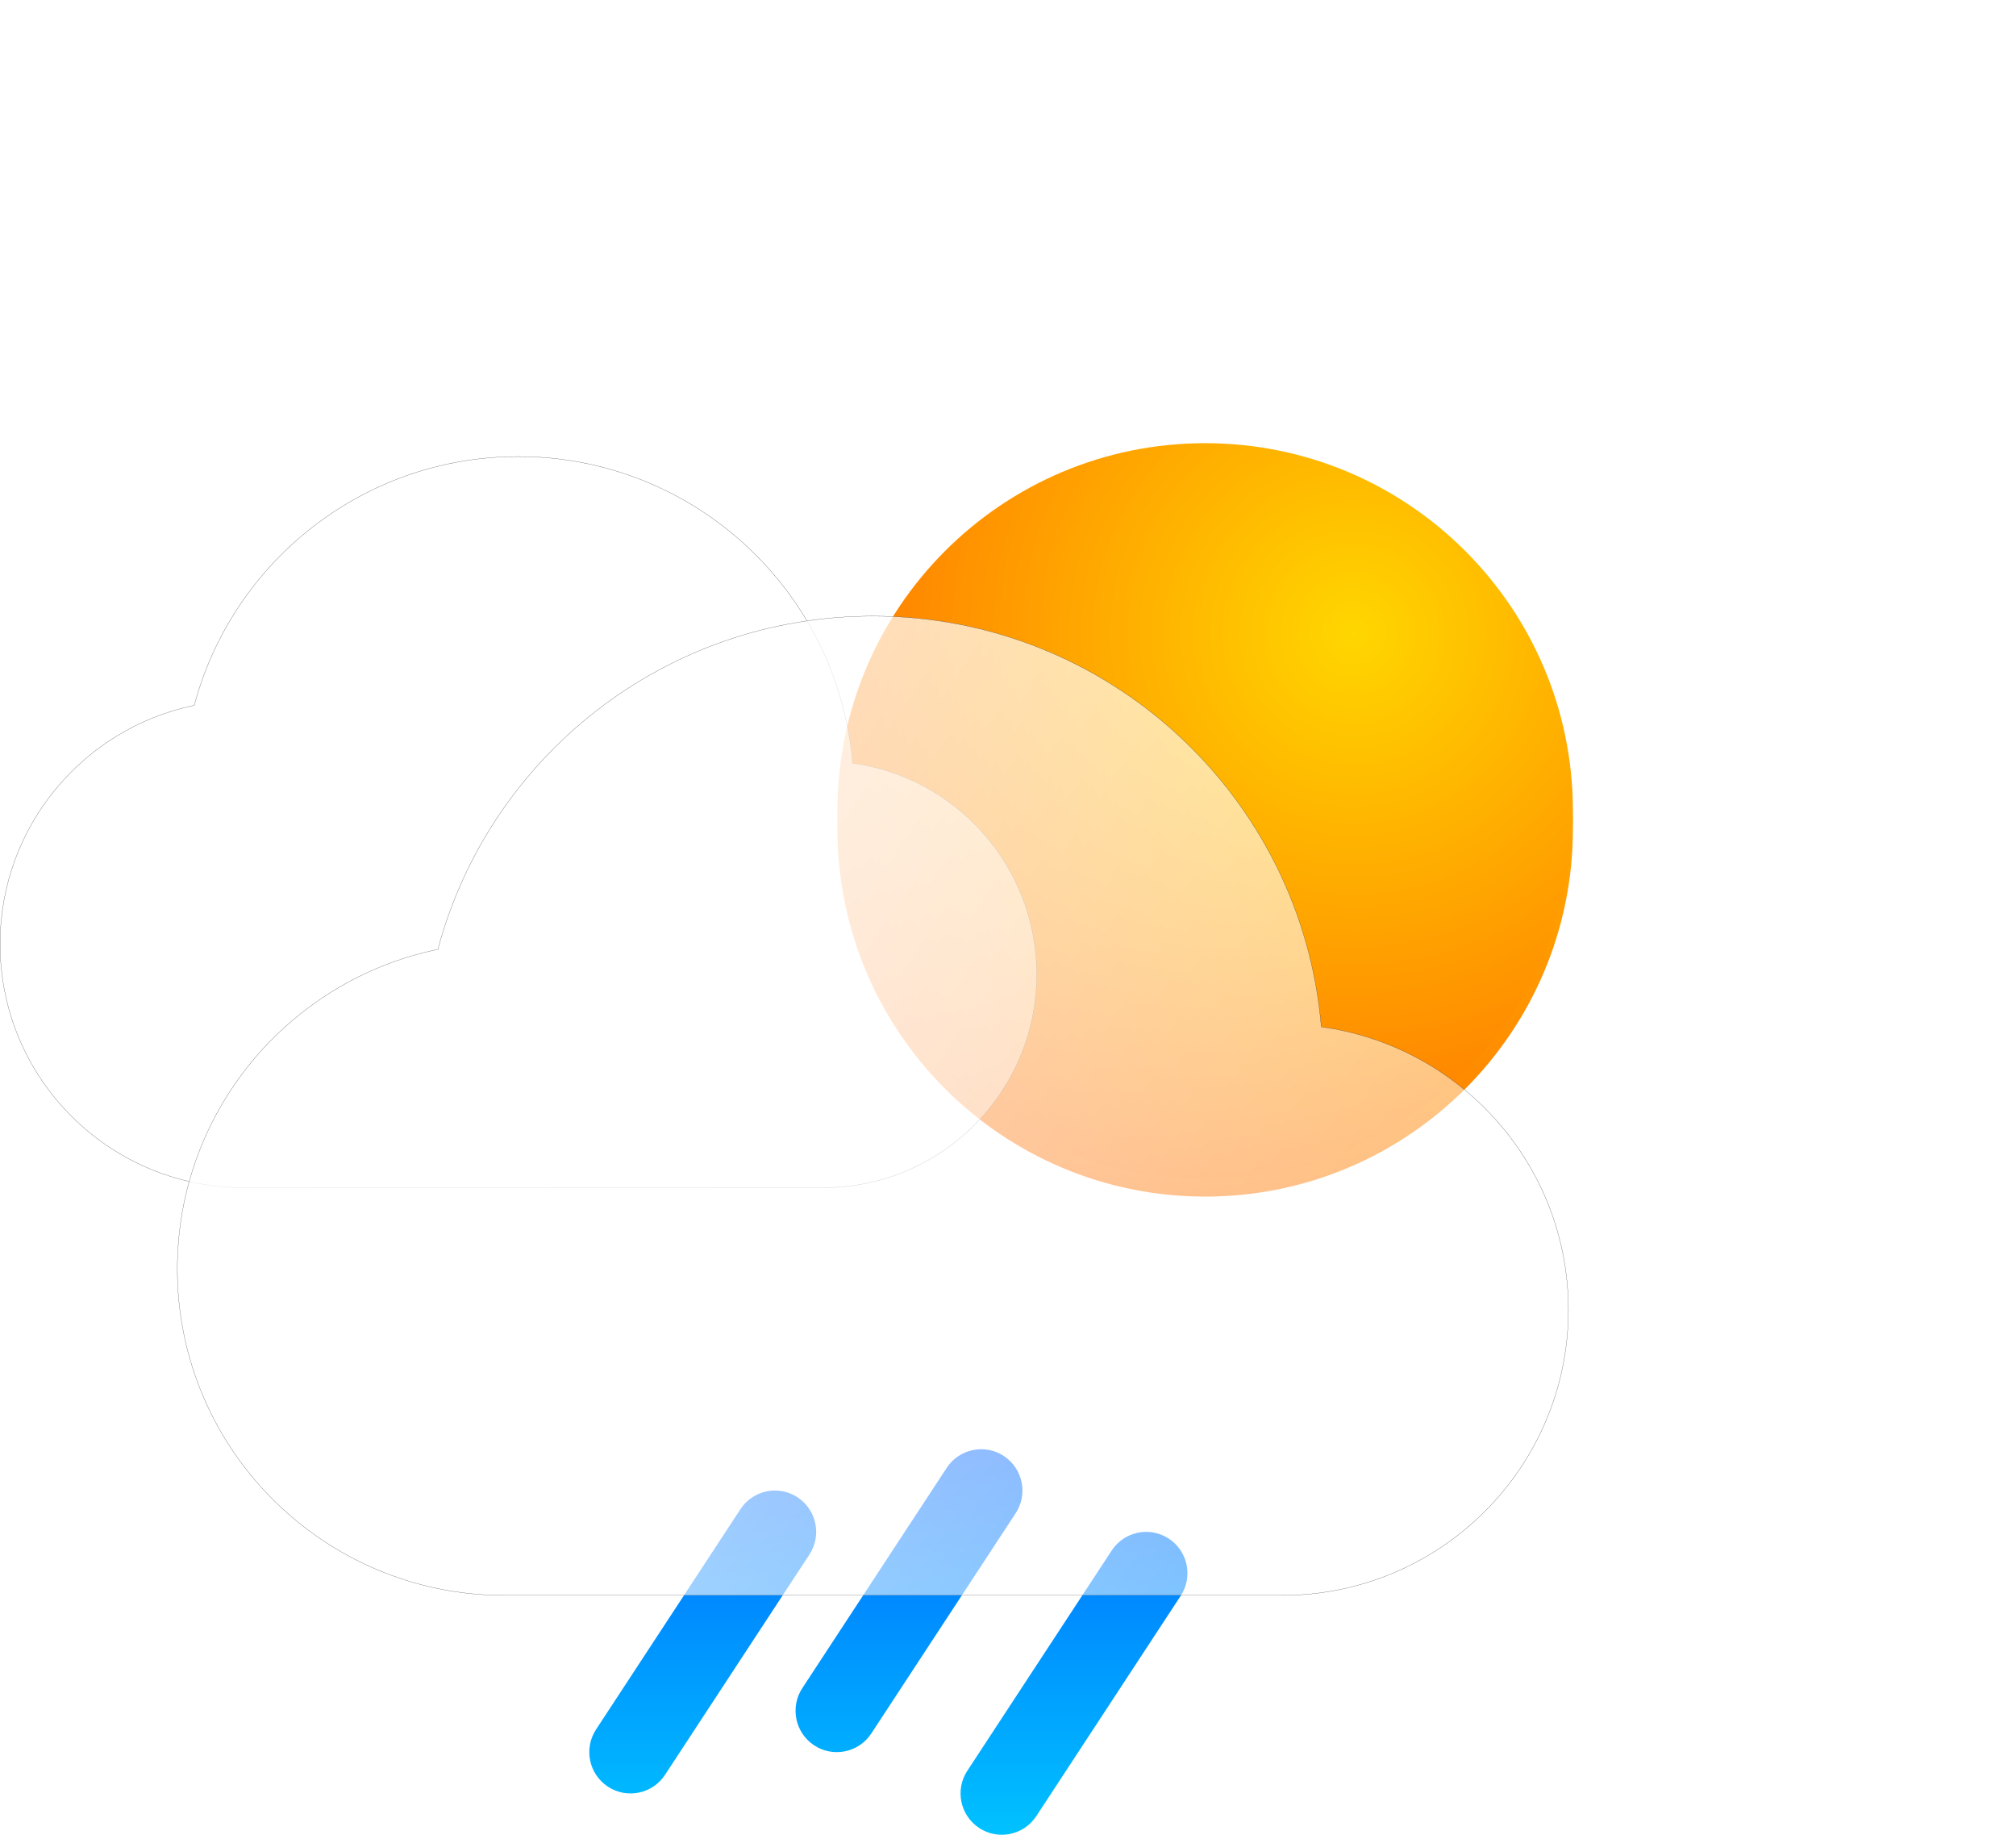 <svg width="455" height="414" viewBox="0 0 455 414" fill="none" xmlns="http://www.w3.org/2000/svg">
<path fill-rule="evenodd" clip-rule="evenodd" d="M226.558 328.531C230.856 331.358 232.053 337.139 229.23 341.444L196.645 391.144C193.822 395.448 188.05 396.647 183.752 393.82C179.454 390.993 178.258 385.212 181.08 380.908L213.666 331.207C216.488 326.903 222.26 325.705 226.558 328.531ZM180.007 337.856C184.305 340.682 185.502 346.463 182.679 350.768L150.094 400.468C147.271 404.773 141.499 405.971 137.201 403.144C132.903 400.318 131.707 394.537 134.529 390.232L167.115 340.532C169.937 336.227 175.709 335.029 180.007 337.856ZM263.799 347.18C268.097 350.007 269.293 355.788 266.471 360.092L233.885 409.793C231.063 414.097 225.291 415.295 220.993 412.469C216.695 409.642 215.498 403.861 218.321 399.556L250.906 349.856C253.729 345.552 259.501 344.353 263.799 347.18Z" fill="url(#paint0_linear_634_2)"/>
<g filter="url(#filter0_bdf_634_2)">
<path d="M355 183C355 228.84 317.84 266 272 266C226.16 266 189 228.84 189 183C189 137.16 226.16 100 272 100C317.84 100 355 137.16 355 183Z" fill="url(#paint1_radial_634_2)"/>
</g>
<path d="M355 183C355 228.84 317.84 266 272 266C226.16 266 189 228.84 189 183C189 137.16 226.16 100 272 100C317.84 100 355 137.16 355 183Z" fill="url(#paint2_radial_634_2)"/>
<g filter="url(#filter1_b_634_2)">
<path d="M55.059 268C24.651 268 0 243.376 0 213C0 186.468 18.806 164.324 43.83 159.145C52.432 126.819 81.931 103 117 103C156.645 103 189.172 133.44 192.436 172.2C215.915 175.419 234 195.537 234 219.875C234 246.454 212.431 268 185.824 268H120.441H55.059Z" fill="url(#paint3_linear_634_2)"/>
<path d="M43.834 159.164L43.846 159.162L43.849 159.15C52.449 126.833 81.941 103.02 117 103.02C156.634 103.02 189.153 133.452 192.417 172.201L192.418 172.217L192.434 172.219C215.902 175.438 233.98 195.547 233.98 219.875C233.98 246.443 212.42 267.98 185.824 267.98H120.441H55.059C24.662 267.98 0.02 243.365 0.02 213C0.02 186.478 18.82 164.342 43.834 159.164Z" stroke="black" stroke-width="0.04"/>
</g>
<g filter="url(#filter2_b_634_2)">
<path d="M113.882 360C73.078 360 40 327.018 40 286.333C40 250.797 65.236 221.138 98.814 214.2C110.357 170.903 149.942 139 197 139C250.198 139 293.846 179.772 298.227 231.686C329.732 235.998 354 262.944 354 295.542C354 331.141 325.057 360 289.353 360H201.618H113.882Z" fill="url(#paint4_linear_634_2)"/>
<path d="M98.818 214.22L98.83 214.217L98.833 214.205C110.374 170.917 149.951 139.02 197 139.02C250.188 139.02 293.827 179.784 298.207 231.687L298.208 231.703L298.224 231.705C329.719 236.016 353.98 262.954 353.98 295.542C353.98 331.13 325.046 359.98 289.353 359.98H201.618H113.882C73.089 359.98 40.02 327.007 40.02 286.333C40.02 250.807 65.249 221.155 98.818 214.22Z" stroke="black" stroke-width="0.04"/>
</g>
<defs>
<filter id="filter0_bdf_634_2" x="89" y="0" width="366" height="366" filterUnits="userSpaceOnUse" color-interpolation-filters="sRGB">
<feFlood flood-opacity="0" result="BackgroundImageFix"/>
<feGaussianBlur in="BackgroundImageFix" stdDeviation="16"/>
<feComposite in2="SourceAlpha" operator="in" result="effect1_backgroundBlur_634_2"/>
<feColorMatrix in="SourceAlpha" type="matrix" values="0 0 0 0 0 0 0 0 0 0 0 0 0 0 0 0 0 0 127 0" result="hardAlpha"/>
<feOffset dy="4"/>
<feGaussianBlur stdDeviation="2"/>
<feComposite in2="hardAlpha" operator="out"/>
<feColorMatrix type="matrix" values="0 0 0 0 0 0 0 0 0 0 0 0 0 0 0 0 0 0 0.25 0"/>
<feBlend mode="normal" in2="effect1_backgroundBlur_634_2" result="effect2_dropShadow_634_2"/>
<feBlend mode="normal" in="SourceGraphic" in2="effect2_dropShadow_634_2" result="shape"/>
<feGaussianBlur stdDeviation="50" result="effect3_foregroundBlur_634_2"/>
</filter>
<filter id="filter1_b_634_2" x="-12" y="91" width="258" height="189" filterUnits="userSpaceOnUse" color-interpolation-filters="sRGB">
<feFlood flood-opacity="0" result="BackgroundImageFix"/>
<feGaussianBlur in="BackgroundImageFix" stdDeviation="6"/>
<feComposite in2="SourceAlpha" operator="in" result="effect1_backgroundBlur_634_2"/>
<feBlend mode="normal" in="SourceGraphic" in2="effect1_backgroundBlur_634_2" result="shape"/>
</filter>
<filter id="filter2_b_634_2" x="24" y="123" width="346" height="253" filterUnits="userSpaceOnUse" color-interpolation-filters="sRGB">
<feFlood flood-opacity="0" result="BackgroundImageFix"/>
<feGaussianBlur in="BackgroundImageFix" stdDeviation="8"/>
<feComposite in2="SourceAlpha" operator="in" result="effect1_backgroundBlur_634_2"/>
<feBlend mode="normal" in="SourceGraphic" in2="effect1_backgroundBlur_634_2" result="shape"/>
</filter>
<linearGradient id="paint0_linear_634_2" x1="200.5" y1="327" x2="200.5" y2="414" gradientUnits="userSpaceOnUse">
<stop stop-color="#0066FF"/>
<stop offset="1" stop-color="#00C2FF"/>
</linearGradient>
<radialGradient id="paint1_radial_634_2" cx="0" cy="0" r="1" gradientUnits="userSpaceOnUse" gradientTransform="translate(305.402 142.917) rotate(127.112) scale(141.334)">
<stop stop-color="#FFD600"/>
<stop offset="1" stop-color="#FF6B00"/>
</radialGradient>
<radialGradient id="paint2_radial_634_2" cx="0" cy="0" r="1" gradientUnits="userSpaceOnUse" gradientTransform="translate(305.402 142.917) rotate(127.112) scale(141.334)">
<stop stop-color="#FFD600"/>
<stop offset="1" stop-color="#FF6B00"/>
</radialGradient>
<linearGradient id="paint3_linear_634_2" x1="0" y1="103" x2="237.768" y2="262.379" gradientUnits="userSpaceOnUse">
<stop stop-color="white" stop-opacity="0.9"/>
<stop offset="1" stop-color="white" stop-opacity="0.4"/>
</linearGradient>
<linearGradient id="paint4_linear_634_2" x1="40" y1="139" x2="358.689" y2="353.018" gradientUnits="userSpaceOnUse">
<stop stop-color="white" stop-opacity="0.9"/>
<stop offset="1" stop-color="white" stop-opacity="0.4"/>
</linearGradient>
</defs>
</svg>
